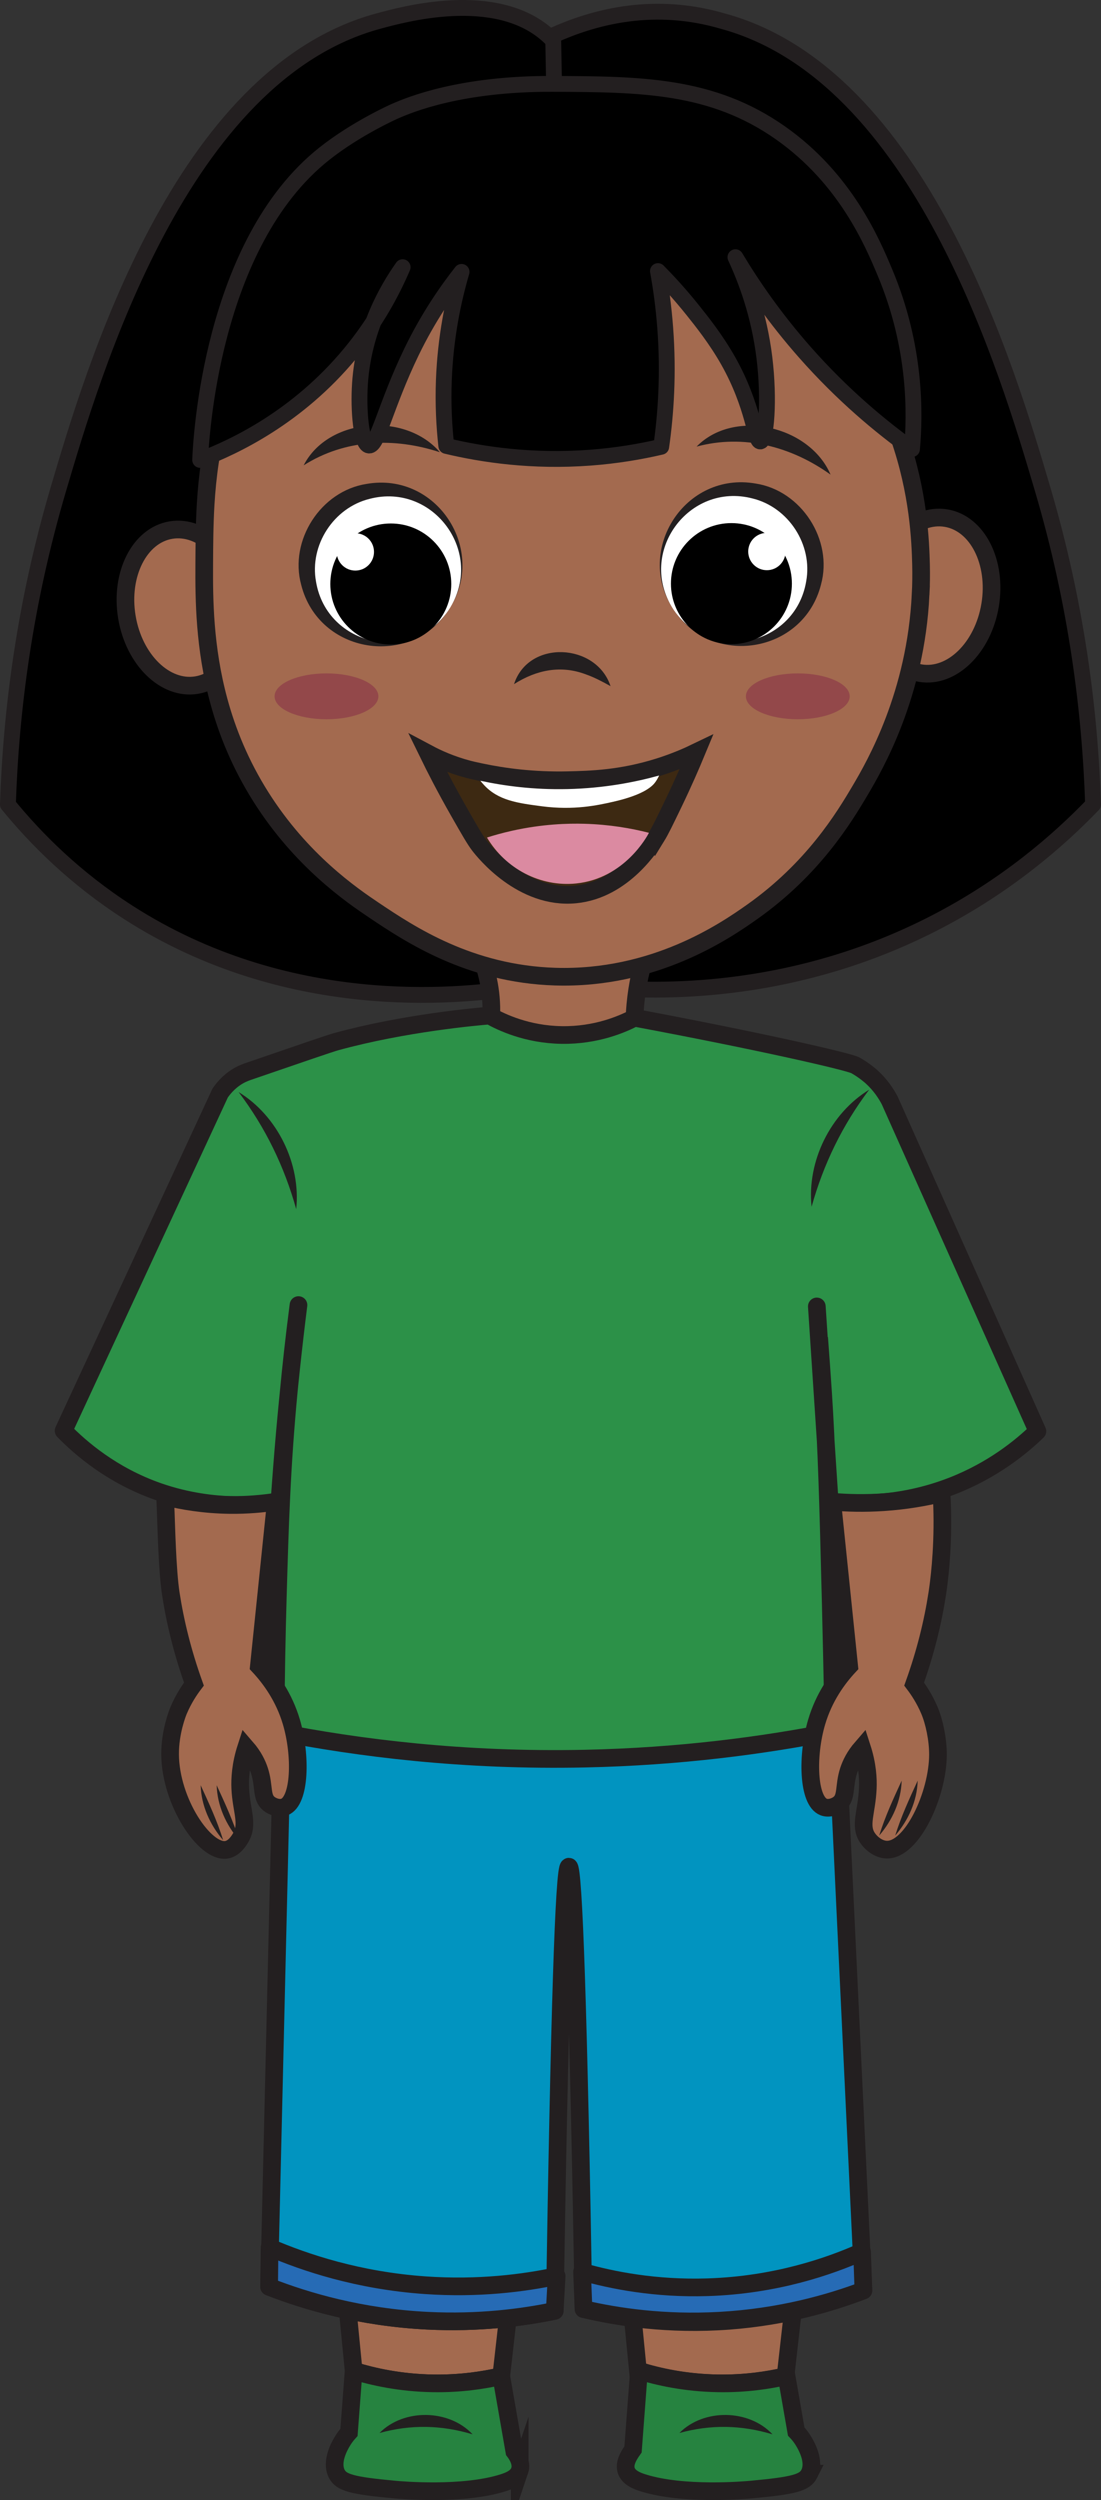 <?xml version="1.0" encoding="UTF-8"?>
<svg id="Layer_2" data-name="Layer 2" xmlns="http://www.w3.org/2000/svg" viewBox="0 0 187.025 424.331">
  <rect x="0" y="0" width="187.025" height="424.331" fill="#333333" stroke="none"/>
  <defs>
    <style>
      .cls-1 {
        fill: #fff;
      }

      .cls-2 {
        fill: #a36a4f;
      }

      .cls-2, .cls-3, .cls-4, .cls-5, .cls-6, .cls-7, .cls-8 {
        stroke: #231f20;
      }

      .cls-2, .cls-3, .cls-4, .cls-5, .cls-7, .cls-8 {
        stroke-width: 3px;
      }

      .cls-2, .cls-4, .cls-7 {
        stroke-miterlimit: 10;
      }

      .cls-3 {
        fill: #2c9148;
      }

      .cls-3, .cls-4, .cls-5, .cls-6, .cls-8 {
        stroke-linecap: round;
      }

      .cls-3, .cls-5, .cls-6, .cls-8 {
        stroke-linejoin: round;
      }

      .cls-4 {
        fill: #268340;
      }

      .cls-5 {
        fill: #266bb5;
      }

      .cls-6 {
        stroke-width: 2.69px;
      }

      .cls-9 {
        fill: #93484a;
      }

      .cls-7 {
        fill: #3d2912;
      }

      .cls-10 {
        fill: #db8aa1;
      }

      .cls-8 {
        fill: #0194c0;
      }

      .cls-11 {
        fill: #231f20;
      }
    </style>
  </defs>
  <g id="Layer_1-2" data-name="Layer 1">
    <g>
      <path class="cls-6" d="m97.566,39.727c1.385-7.673,4.843-25.292-4.501-33.716-8.892-8.017-24.825-3.497-28.739-2.446C30.719,12.588,15.84,62.962,9.906,83.055,4.166,102.488,1.861,120.674,1.345,136.558c4.745,5.81,11.382,12.48,20.401,18.275,26.968,17.325,55.839,14.358,65.914,12.832,1.38-63.442,5.271-102.262,9.906-127.938Z"/>
      <path class="cls-6" d="m94.458,32.562c-.166-8.851-.332-17.701-.498-26.552,6.589-2.962,16.309-5.727,27.711-2.732 0.0 0.0.507.147,1.028.287,33.607,9.023,48.486,59.397,54.42,79.49,5.74,19.433,8.044,37.619,8.561,53.503-5.888,6.118-14.729,13.825-26.965,20.109-23.212,11.922-45.153,11.798-55.768,10.998-2.83-45.034-5.659-90.069-8.489-135.103Z"/>
      <g>
        <path class="cls-2" d="m81.328,161.35c.986,2.264,2.19,5.881,2.14,10.395-.022,1.986-.282,3.739-.611,5.197,3.29,1.013,7.895,2.049,13.452,2.14,4.646.076,8.605-.531,11.618-1.223-.189-2.067-.255-4.549,0-7.338.324-3.539,1.072-6.537,1.834-8.866-9.478-.102-18.955-.204-28.433-.306Z"/>
        <path class="cls-2" d="m58.545,386.792c.51,5.197,1.019,10.395,1.529,15.592,3.29,1.013,7.895,2.049,13.452,2.14,4.646.076,8.605-.531,11.618-1.223.611-5.401,1.223-10.803,1.834-16.204-9.478-.102-18.955-.204-28.433-.306Z"/>
        <path class="cls-2" d="m106.837,386.792c.51,5.197,1.019,10.395,1.529,15.592,3.29,1.013,7.895,2.049,13.452,2.14,4.646.076,8.605-.531,11.618-1.223.611-5.401,1.223-10.803,1.834-16.204-9.478-.102-18.955-.204-28.433-.306Z"/>
        <path class="cls-8" d="m146.662,388.761c-5.39,2.08-13.17,4.41-22.76,5.14-10.35.78-18.94-.59-24.78-1.99-.844-50.051-1.673-75.08-2.487-75.079-.816 0-1.617,25.127-2.403,75.389-5.58,1.15-12.94,2.1-21.54,1.68-11.46-.56-20.72-3.33-26.98-5.77.86-36.13,1.71-72.26,2.57-108.39.41.16.83.33,1.26.5,10.31,4.05,27.39,9.18,48.86,8.69,17.16-.4,31.13-4.26,40.66-7.78.85-.31,1.66-.62,2.44-.93,1.72,36.18,3.44,72.36,5.16,108.54Z"/>
        <path class="cls-3" d="m176.222,242.921c-2.72,2.63-7.53,6.6-14.54,9.32-8.88,3.44-16.72,3.1-20.74,2.65-.73-11.05-1.46-22.1-2.19-33.15-0-.001-0-.005-.001-.005-.006 0.0.707,9.196,1.069,14.765.587,9.031.858,17.962,1.292,35.46.136,5.504.307,12.994.466,21.941-11.881,2.348-26.099,4.244-42.191,4.586-20.587.438-38.429-1.79-52.586-4.586.049-9.219.221-16.919.382-22.548.361-12.604.653-22.437,1.88-35.308.349-3.665.871-8.633,1.639-14.536-.88,7-1.65,14.2-2.31,21.61-.35,3.98-.65,7.9-.92,11.77-2.15.36-5.02.67-8.4.55-2.54-.09-7.07-.48-12.22-2.28-7.86-2.75-13.18-7.38-16.05-10.32,8.87-19.11,17.74-38.22,26.6-57.33.7-1.01,1.87-2.34,3.67-3.21.33-.15.64-.28.95-.39,9.4-3.23,14.1-4.84,15.09-5.11,11.65-3.19,23.91-4.25,26.05-4.43,2.01,1.13,6.36,3.21,12.25,3.3,5.91.09,10.33-1.86,12.38-2.93,21.12,3.95,36.38,7.45,37.5,8.07,1.54.85,2.75,1.95,2.75,1.95,1.58,1.43,2.53,2.95,3.09,4.01,8.37,18.72,16.73,37.43,25.09,56.15Z"/>
        <path class="cls-2" d="m28.159,256.795c.082,1.868.244,9.728.858,13.717.747,4.85,2.005,9.967,3.924,15.327-.689.909-1.741,2.439-2.6,4.467-.172.407-1.468,3.638-1.447,7.456.044,8.016,5.898,16.778,9.565,16.204,1.342-.21,2.182-1.639,2.432-2.064,1.371-2.332.093-4.562-.076-8.331-.075-1.662.048-4.036.994-6.955,1.247,1.435,1.895,2.797,2.255,3.898.874,2.68.264,4.517,1.605,5.618.647.531,1.765.906,2.637.573,2.689-1.027,2.881-8.745,1.19-14.446-1.246-4.202-3.521-7.336-5.518-9.478.96-9.298,1.919-18.595,2.879-27.893-2.24.344-4.86.584-7.784.551-4.355-.049-8.095-.687-11.025-1.416.024.653.061,1.612.112,2.77Z"/>
        <path class="cls-2" d="m160.066,256.795c.124,6.754-.584,11.935-.858,13.717-.747,4.85-2.005,9.967-3.924,15.327.689.909,1.741,2.439,2.6,4.467.825,1.947,1.445,4.917,1.447,7.456.004,6.759-4.39,16.282-8.711,16.175-1.412-.035-2.669-1.095-3.286-2.035-1.369-2.086-.105-4.288.076-8.331.075-1.662-.048-4.036-.994-6.955-1.247,1.435-1.895,2.797-2.255,3.898-.874,2.68-.264,4.517-1.605,5.618-.647.531-1.765.906-2.637.573-2.689-1.027-2.881-8.745-1.19-14.446,1.246-4.202,3.521-7.336,5.518-9.478-.96-9.298-1.919-18.595-2.879-27.893,2.538.214,5.494.296,8.775.075,3.756-.253,7.054-.843,9.795-1.51.048.833.102,1.979.127,3.34Z"/>
        <path class="cls-4" d="m88.282,419.332c-.409,1.213-1.798,1.745-2.82,2.07-6.8,2.16-17.23,1.26-18.42,1.15-7.27-.67-9.09-1.18-9.85-2.7-1.03-2.07.52-4.74.91-5.4.34-.58.73-1.12,1.18-1.61.26-3.48.53-6.97.79-10.46,3.29,1.02,7.9,2.05,13.45,2.14,4.65.08,8.61-.53,11.62-1.22.74,4.26,1.49,8.52,2.23,12.78.345.451,1.367,1.895.91,3.25Z"/>
        <path class="cls-4" d="m137.482,419.852c-.76,1.52-2.58,2.03-9.85,2.7-1.19.11-11.62,1.01-18.42-1.15-.93-.29-2.41-.84-2.83-2.07-.39-1.19.39-2.44.77-3.04.12-.19.25-.38.38-.56.34-4.45.67-8.89,1.01-13.35,3.29,1.02,7.9,2.05,13.46,2.14,4.64.08,8.6-.53,11.61-1.22.55,3.13,1.1,6.27,1.64,9.4.51.53.95,1.11,1.32,1.75.39.66,1.94,3.33.91,5.4Z"/>
        <path class="cls-11" d="m36.806,303.004c1.439,3.136,2.789,6.031,3.822,9.325-2.237-2.584-3.726-5.873-3.822-9.325h0Z"/>
        <path class="cls-11" d="m34.086,303.004c1.439,3.136,2.789,6.031,3.822,9.325-2.237-2.584-3.726-5.873-3.822-9.325h0Z"/>
        <path class="cls-11" d="m153.166,302.226c-.096,3.452-1.585,6.741-3.822,9.325,1.033-3.293,2.383-6.189,3.822-9.325h0Z"/>
        <path class="cls-11" d="m155.886,302.226c-.096,3.452-1.585,6.741-3.822,9.325,1.033-3.293,2.383-6.189,3.822-9.325h0Z"/>
        <path class="cls-11" d="m40.532,185.354c6.598,4.029,10.602,12.189,9.784,19.873-2.028-7.263-5.235-13.853-9.784-19.873h0Z"/>
        <path class="cls-11" d="m147.646,184.953c-4.548,6.019-7.755,12.61-9.783,19.873-.819-7.684,3.185-15.844,9.783-19.873h0Z"/>
        <path class="cls-11" d="m64.462,412.953c4.113-4.181,11.829-4.062,15.822.229-5.268-1.596-10.512-1.7-15.822-.229h0Z"/>
        <path class="cls-11" d="m115.407,412.953c4.113-4.181,11.829-4.062,15.822.229-5.268-1.596-10.512-1.7-15.822-.229h0Z"/>
        <path class="cls-5" d="m45.793,381.45c5.952,2.558,15.039,5.628,26.465,6.42,9.043.627,16.705-.371,22.299-1.548-.109,1.965-.219,3.93-.328,5.895-5.581,1.154-12.938,2.1-21.541,1.68-11.458-.559-20.714-3.326-26.973-5.762.026-2.228.052-4.457.078-6.685Z"/>
        <path class="cls-5" d="m146.436,382.195c-5.516,2.448-14.622,5.65-26.24,6.017-8.862.28-16.209-1.182-21.322-2.634.082,2.111.165,4.222.247,6.333,5.68,1.307,13.662,2.513,23.182,1.978,10.315-.58,18.664-2.992,24.363-5.127-.077-2.189-.153-4.378-.229-6.567Z"/>
        <ellipse class="cls-2" cx="158.518" cy="101.094" rx="13.336" ry="9.805" transform="translate(32.842 240.928) rotate(-80.58)"/>
        <ellipse class="cls-2" cx="31.226" cy="103.124" rx="9.805" ry="13.336" transform="translate(-16.458 6.502) rotate(-9.42)"/>
        <path class="cls-2" d="m156.383,100.904c-.82,16.94-7.71,28.92-10.25,33.21-2.78,4.7-8.01,13.33-18.34,20.64-4.6,3.25-16.63,11.52-33.48,11.01-14.6-.45-24.75-7.24-30.73-11.24-3.85-2.58-12.41-8.43-19.26-19.26-3.5-5.54-5.74-11.07-7.16-16.32-2.46-9.08-2.5-17.28-2.47-23.12.02-3.24.03-6.68.24-10.24.57-9.41,2.5-19.68,9.39-29.43,16.48-23.31,46.93-23.38,49.98-23.34,2.62.03,31.43.89,49.54,24.72,4.21,5.55,7.01,11.23,8.86,16.53,3.35,9.54,3.65,17.81,3.75,21.76.04,1.74.02,3.44-.07,5.08Z"/>
        <path class="cls-11" d="m87.318,116.117c2.467-7.609,13.986-6.982,16.395.344-1.486-.832-2.82-1.519-4.185-1.997-4.234-1.606-8.38-.783-12.21,1.653h0Z"/>
        <path class="cls-11" d="m51.581,78.984c4.179-8.166,17.35-9.049,23.147-2.22-7.759-2.569-16.145-2.229-23.147,2.22h0Z"/>
        <path class="cls-11" d="m118.323,75.804c6.416-6.556,19.255-3.489,22.762,4.754-6.646-4.758-14.755-6.923-22.762-4.754h0Z"/>
        <g>
          <circle class="cls-1" cx="65.275" cy="96.253" r="13.142"/>
          <path class="cls-11" d="m76.304,103.401c-6.48,10.055-22.166,7.64-25.14-4.135-2.071-7.564,3.343-15.934,11.097-17.13,11.967-2.103,20.578,11.246,14.042,21.265h0Zm0,0c6.139-9.537-2.656-21.553-13.502-18.735-6.123,1.497-10.255,7.859-9.119,14.062,1.852,11.06,16.425,14.172,22.622,4.672h0Z"/>
        </g>
        <circle cx="66.385" cy="99.123" r="10.273"/>
        <circle class="cls-1" cx="60.362" cy="93.675" r="3.169"/>
        <path class="cls-7" d="m111.538,141.982c-.797,1.29-5.579,9.034-13.8,9.833-9.018.876-15.494-7.254-16.31-8.311-.766-.992-1.684-2.602-3.521-5.821-2.304-4.039-4.036-7.448-5.175-9.779,1.531.815,3.851,1.891,6.847,2.677.363.095,1.046.254,2.009.457,4.01.849,9.02,1.512,14.78,1.385,3.966-.087,9.187-.227,15.6-2.253,2.671-.844,4.824-1.785,6.331-2.513-.866,2.085-2.18,5.133-3.933,8.765-1.449,3-2.173,4.501-2.827,5.561Z"/>
        <path class="cls-10" d="m110.238,141.351c-.267.522-4.134,7.764-12.382,8.599-6.022.609-11.946-2.442-15.134-7.796,1.038-.331,2.488-.754,4.242-1.146,5.179-1.158,9.55-1.265,12.304-1.189,4.262.118,7.97.768,10.97,1.533Z"/>
        <path class="cls-1" d="m111.968,131.623c-.19.4-.4.78-.63,1.1-.38.53-1.62,2.1-7.18,3.36-2.67.61-6.66,1.47-12.08.77-4.11-.54-7.47-.97-9.92-3.68-.15-.17-.35-.39-.57-.66,4.01.87,9.02,1.55,14.78,1.42,6.25-.14,11.55-1.18,15.6-2.31Z"/>
        <g>
          <circle class="cls-1" cx="125.353" cy="96.19" r="13.142"/>
          <path class="cls-11" d="m114.325,103.338c6.197,9.5,20.772,6.386,22.622-4.673,1.135-6.203-2.996-12.566-9.119-14.062-10.848-2.817-19.641,9.198-13.502,18.735h0Zm0,0c-6.534-10.021,2.074-23.369,14.043-21.265,7.753,1.197,13.17,9.566,11.097,17.131-2.973,11.774-18.661,14.191-25.14,4.135h0Z"/>
        </g>
        <circle cx="124.244" cy="99.059" r="10.273"/>
        <circle class="cls-1" cx="130.267" cy="93.612" r="3.169"/>
        <ellipse class="cls-9" cx="55.459" cy="118.187" rx="8.817" ry="3.893"/>
        <ellipse class="cls-9" cx="135.521" cy="118.187" rx="8.817" ry="3.893"/>
      </g>
      <path class="cls-6" d="m93.896,14.237c-15.576-.068-24.227,3.497-26.876,4.665-0.0 0-6.433,2.838-11.924,7.185-19.305,15.283-20.97,48.713-21.095,51.975,5.872-2.237,16.513-7.259,25.452-18.038,4.366-5.264,7.151-10.484,8.943-14.675-2.654,3.763-6.633,10.597-7.244,19.731-.308,4.607.203,10.359,1.511,10.536,1.464.199,2.792-6.699,7.233-15.881,2.864-5.922,6.049-10.464,8.509-13.587-1.421,4.834-2.728,11.05-3.006,18.337-.158,4.139.044,7.903.415,11.202,6.23,1.49,14.627,2.727,24.454,1.992,4.475-.334,8.515-1.023,12.051-1.849.806-5.656,1.255-12.463.685-20.115-.259-3.484-.699-6.727-1.24-9.703,1.598,1.613,3.672,3.836,5.912,6.635,1.509,1.886,3.929,4.909,5.98,8.523,4.443,7.827,4.565,13.856,5.503,13.758,1.001-.105,1.57-7.048.688-14.217-.902-7.33-3.107-13.157-4.92-17.056,2.899,4.843,6.744,10.414,11.799,16.139,6.371,7.216,12.803,12.569,18.191,16.433.526-5.844.754-17.25-4.586-29.962-2.163-5.15-6.689-15.922-17.733-23.694-11.675-8.216-23.799-8.269-38.703-8.334Z"/>
    </g>
  </g>
</svg>